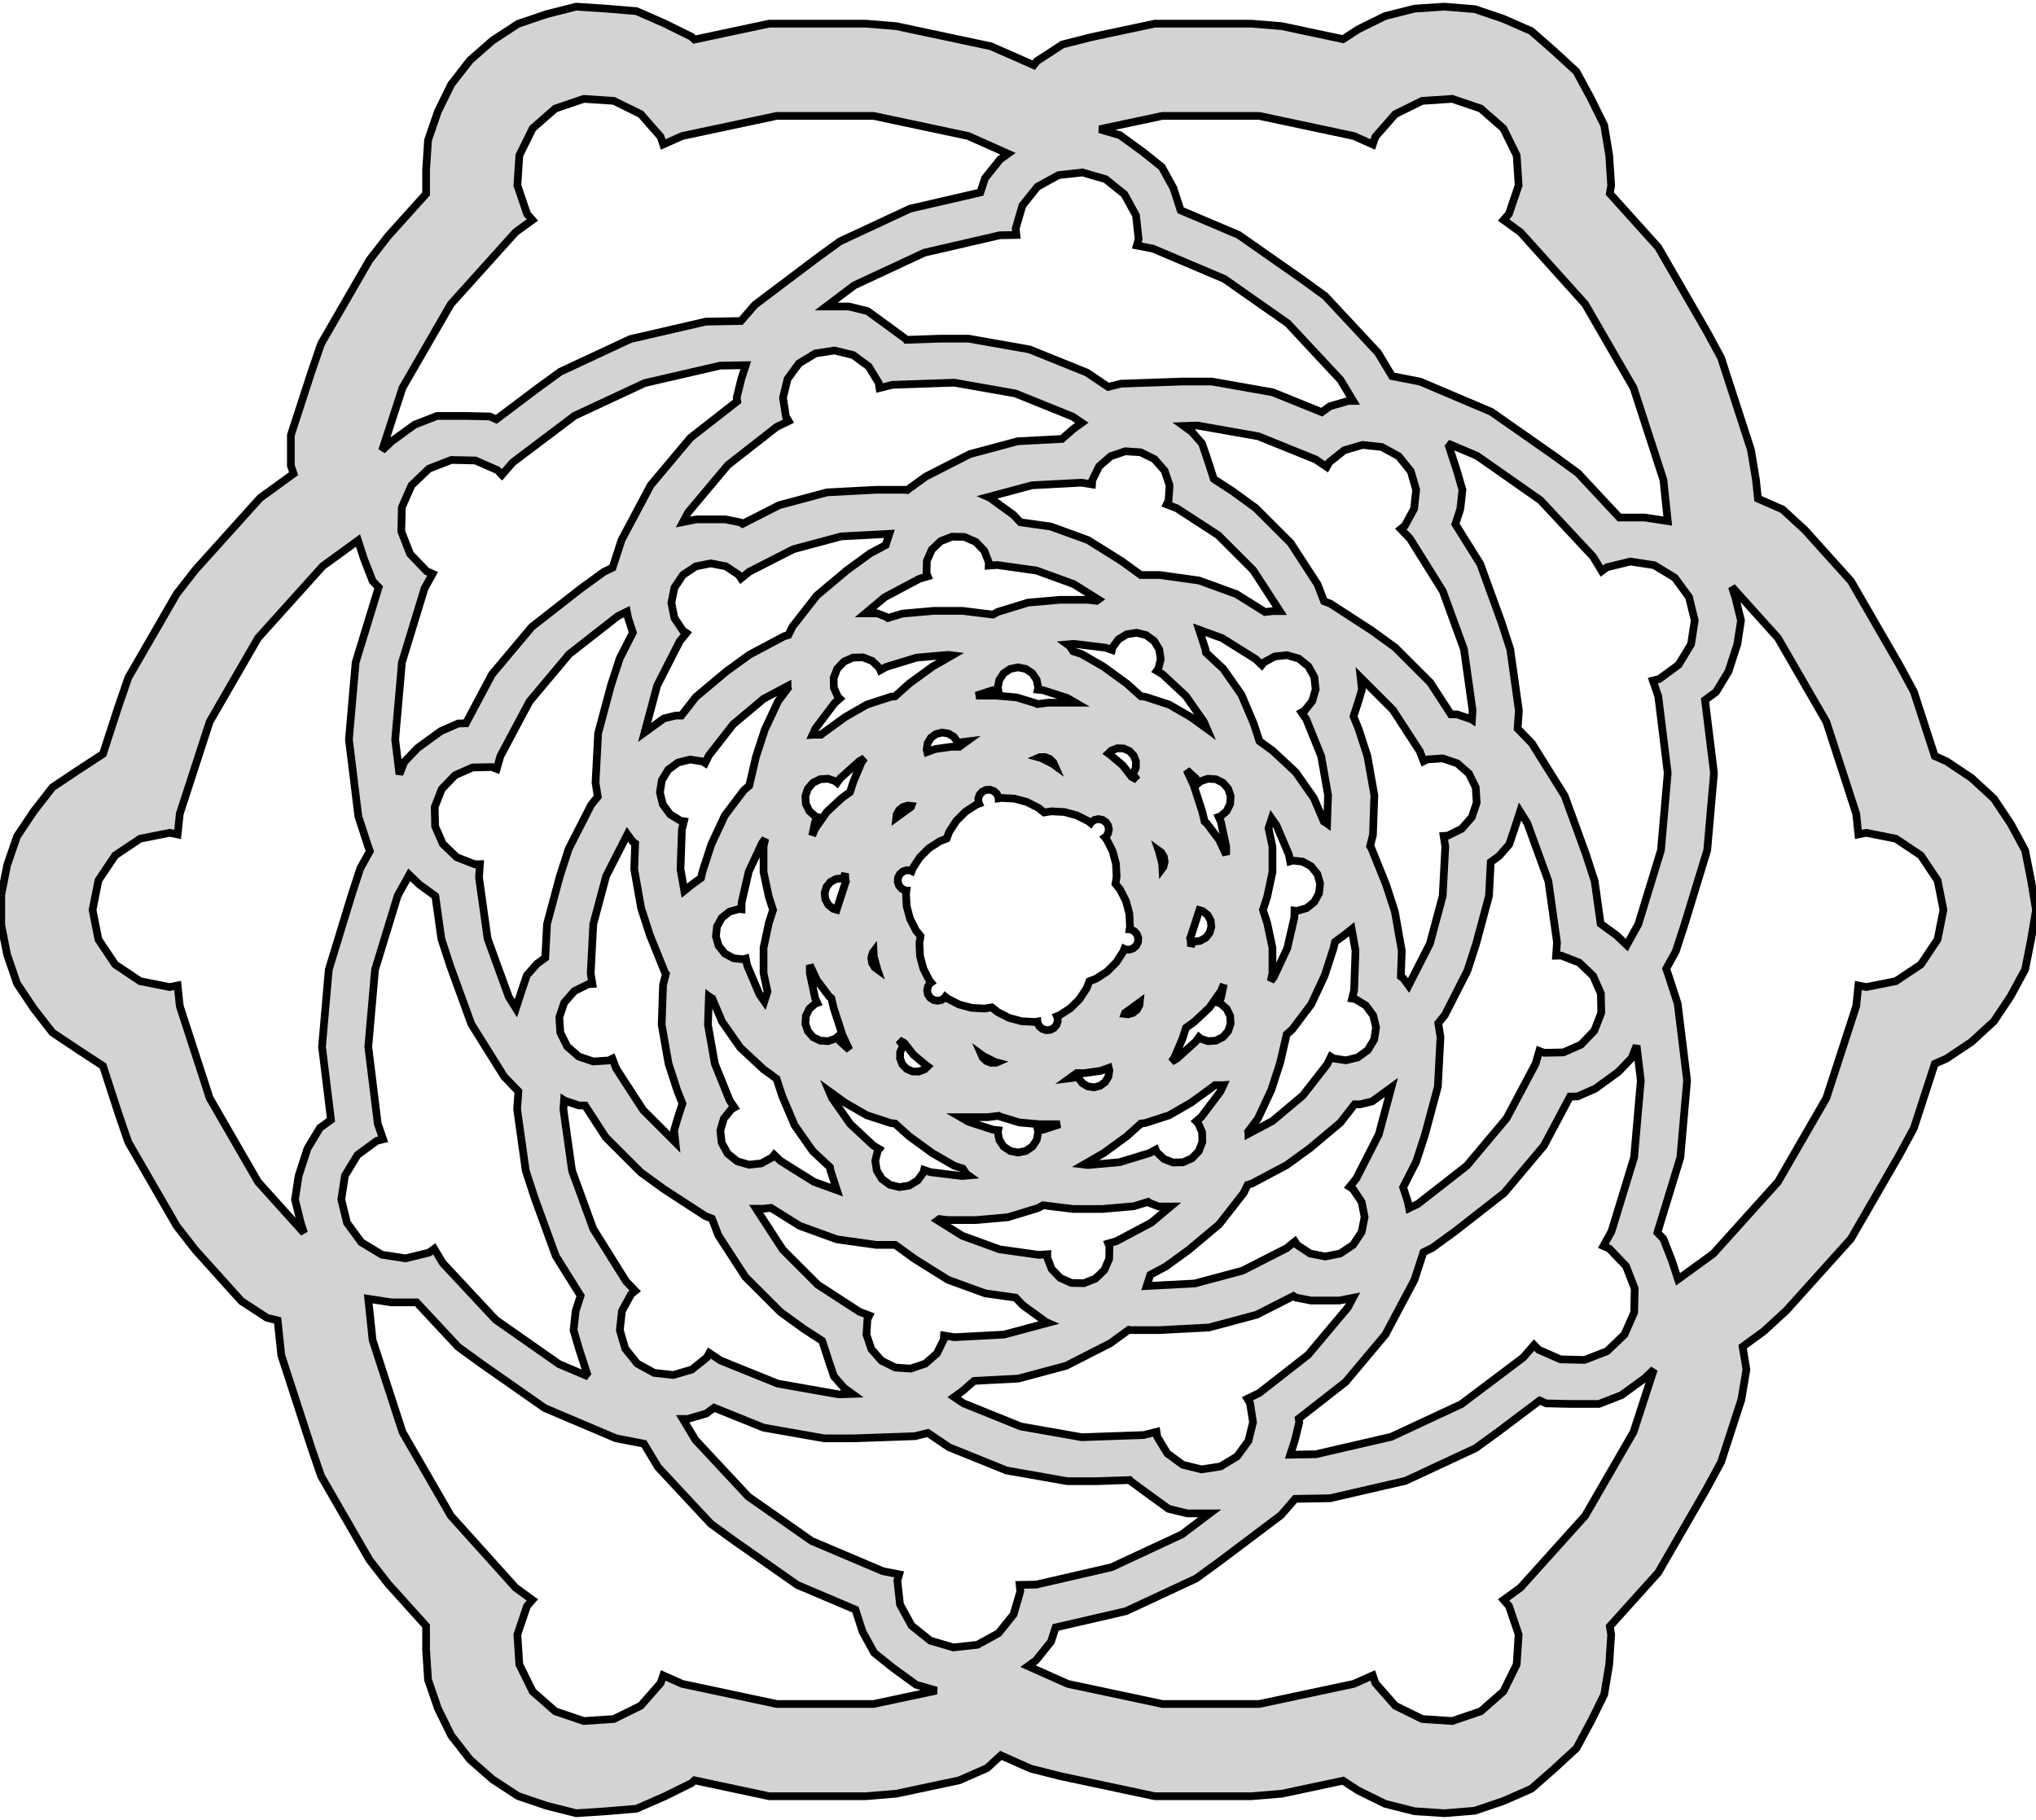<?xml version="1.0" standalone="no"?>
<!DOCTYPE svg PUBLIC "-//W3C//DTD SVG 1.1//EN" "http://www.w3.org/Graphics/SVG/1.1/DTD/svg11.dtd">
<svg width="132mm" height="118mm" viewBox="-66 -59 132 118" xmlns="http://www.w3.org/2000/svg" version="1.1">
<title>OpenSCAD Model</title>
<path d="
M 29.625,58.405 L 31.473,57.778 L 33.282,56.984 L 34.748,55.698 L 36.202,54.361 L 37.142,52.623
 L 38.005,50.874 L 38.33,48.925 L 38.457,46.979 L 38.369,46.452 L 41.505,42.969 L 44.641,37.538
 L 45.581,35.801 L 46.9,31.742 L 47.225,29.794 L 46.979,28.318 L 48.356,27.317 L 49.809,25.98
 L 54.005,21.319 L 57.141,15.887 L 58.081,14.15 L 59.438,9.974 L 60.195,9.642 L 61.817,8.559
 L 63.27,7.221 L 64.354,5.599 L 65.294,3.862 L 65.675,1.948 L 66,-0 L 65.675,-1.948
 L 65.294,-3.862 L 64.354,-5.599 L 63.27,-7.221 L 61.817,-8.559 L 60.195,-9.642 L 59.438,-9.974
 L 58.081,-14.15 L 57.141,-15.887 L 54.005,-21.319 L 51.023,-24.631 L 49.57,-25.969 L 47.972,-26.669
 L 47.844,-27.888 L 47.519,-29.836 L 45.581,-35.801 L 44.641,-37.538 L 41.505,-42.969 L 38.369,-46.452
 L 38.457,-46.979 L 38.33,-48.925 L 38.005,-50.874 L 37.142,-52.623 L 36.202,-54.361 L 34.748,-55.698
 L 33.282,-56.984 L 31.473,-57.778 L 29.625,-58.405 L 27.657,-58.568 L 25.71,-58.441 L 23.796,-57.956
 L 22.046,-57.093 L 21.076,-56.459 L 17.109,-57.303 L 15.14,-57.466 L 8.869,-57.466 L 4.79,-56.599
 L 2.876,-56.114 L 1.222,-55.034 L 1.02,-54.774 L 0.052,-55.205 L -1.757,-55.999 L -7.891,-57.303
 L -9.86,-57.466 L -16.131,-57.466 L -20.974,-56.436 L -21.174,-56.621 L -22.924,-57.484 L -24.733,-58.277
 L -26.701,-58.441 L -28.648,-58.568 L -30.563,-58.083 L -32.41,-57.456 L -34.064,-56.376 L -35.53,-55.09
 L -36.744,-53.531 L -37.606,-51.781 L -38.248,-49.913 L -38.375,-47.966 L -38.375,-46.429 L -40.834,-43.699
 L -42.047,-42.14 L -45.183,-36.708 L -45.825,-34.84 L -47.143,-30.782 L -47.143,-28.806 L -46.965,-28.287
 L -49.138,-26.709 L -53.334,-22.048 L -54.547,-20.489 L -57.683,-15.058 L -58.325,-13.19 L -59.324,-10.114
 L -60.977,-9.034 L -62.599,-7.95 L -63.812,-6.391 L -64.896,-4.769 L -65.538,-2.901 L -65.918,-0.988
 L -65.918,0.988 L -65.538,2.901 L -64.896,4.769 L -63.812,6.391 L -62.599,7.95 L -60.977,9.034
 L -59.324,10.114 L -58.325,13.19 L -57.683,15.058 L -54.547,20.489 L -53.334,22.048 L -50.352,25.36
 L -48.699,26.44 L -48,26.617 L -47.763,28.875 L -45.825,34.84 L -45.183,36.708 L -42.047,42.14
 L -40.834,43.699 L -38.375,46.429 L -38.375,47.966 L -38.248,49.913 L -37.606,51.781 L -36.744,53.531
 L -35.53,55.09 L -34.064,56.376 L -32.41,57.456 L -30.563,58.083 L -28.648,58.568 L -26.701,58.441
 L -24.733,58.277 L -22.924,57.484 L -21.174,56.621 L -20.974,56.436 L -16.131,57.466 L -9.86,57.466
 L -7.891,57.303 L -3.813,56.436 L -2.004,55.642 L -1.109,54.818 L 0.819,55.677 L 2.734,56.162
 L 8.869,57.466 L 15.14,57.466 L 17.109,57.303 L 21.076,56.459 L 22.046,57.093 L 23.796,57.956
 L 25.71,58.441 L 27.657,58.568 z
M -39.906,-33.853 L -36.77,-39.284 L -32.574,-43.945 L -31.484,-44.737 L -31.83,-45.131 L -32.457,-46.979
 L -32.33,-48.925 L -31.467,-50.675 L -30,-51.962 L -28.153,-52.589 L -26.206,-52.461 L -24.456,-51.598
 L -23.17,-50.131 L -23.001,-49.634 L -21.77,-50.182 L -15.636,-51.486 L -9.364,-51.486 L -3.229,-50.182
 L -0.649,-49.033 L -1.163,-48.66 L -2.14,-47.443 L -2.44,-46.522 L -6.998,-45.469 L -11.545,-43.349
 L -13.045,-42.259 L -17.052,-39.24 L -17.968,-38.185 L -20.235,-38.146 L -25.124,-37.017 L -29.671,-34.897
 L -31.171,-33.807 L -33.824,-31.808 L -34.25,-31.996 L -35.81,-32.03 L -37.664,-32.03 L -39.119,-31.464
 L -40.619,-30.374 L -41.225,-29.794 z
M 40.63,-25.445 L 38.988,-25.445 L 36.299,-28.329 L 34.799,-29.419 L 30.689,-32.296 L 26.07,-34.257
 L 24.251,-34.611 L 23.337,-36.131 L 19.916,-39.8 L 18.416,-40.89 L 14.306,-43.768 L 10.543,-45.365
 L 10.077,-46.799 L 9.326,-48.167 L 8.109,-49.144 L 6.609,-50.234 L 5.286,-50.619 L 9.364,-51.486
 L 15.636,-51.486 L 21.77,-50.182 L 23.001,-49.634 L 23.17,-50.131 L 24.456,-51.598 L 26.206,-52.461
 L 28.153,-52.589 L 30,-51.962 L 31.467,-50.675 L 32.33,-48.925 L 32.457,-46.979 L 31.83,-45.131
 L 31.484,-44.737 L 32.574,-43.945 L 36.77,-39.284 L 39.906,-33.853 L 41.844,-27.888 L 42.125,-25.214
 z
M 16.504,-33.566 L 12.551,-34.263 L 10.697,-34.263 L 6.685,-34.123 L 5.844,-33.913 L 4.469,-34.841
 L 0.747,-36.344 L -3.206,-37.041 L -5.06,-37.041 L -7.23,-36.966 L -7.253,-37.002 L -8.26,-37.741
 L -9.76,-38.831 L -10.973,-39.127 L -12.434,-39.127 L -10.618,-40.496 L -6.071,-42.616 L -1.182,-43.745
 L -0.104,-43.764 L -0.15,-44.181 L 0.287,-45.679 L 1.264,-46.897 L 2.632,-47.647 L 4.183,-47.817
 L 5.682,-47.381 L 6.899,-46.404 L 7.65,-45.035 L 7.82,-43.484 L 7.702,-43.081 L 8.76,-42.875
 L 13.379,-40.915 L 17.488,-38.037 L 20.91,-34.367 L 21.729,-33.006 L 21.42,-33.006 L 20.221,-32.656
 L 19.698,-32.276 z
M -18.005,-25.13 L -18.985,-25.325 L -20.839,-25.325 L -21.72,-25.15 L -21.39,-25.772 L -18.81,-28.846
 L -15.647,-31.318 L -14.872,-31.695 L -15.046,-31.983 L -15.236,-33.217 L -14.939,-34.429 L -14.201,-35.436
 L -13.134,-36.084 L -11.899,-36.274 L -10.687,-35.977 L -9.68,-35.239 L -9.032,-34.172 L -8.981,-33.84
 L -8.144,-34.048 L -4.133,-34.188 L -0.18,-33.491 L 3.542,-31.988 L 4.138,-31.585 L 3.581,-31.181
 L 2.848,-30.538 L -0.017,-30.388 L -3.119,-29.557 L -5.98,-28.099 L -7.187,-27.222 L -7.32,-27.243
 L -9.174,-27.243 L -12.381,-27.075 L -15.482,-26.244 L -17.859,-25.033 z
M -40.379,-11.053 L -39.942,-16.051 L -38.475,-20.849 L -37.953,-21.792 L -38.337,-21.961 L -39.416,-23.088
 L -39.982,-24.543 L -39.948,-26.103 L -39.319,-27.532 L -38.192,-28.611 L -36.737,-29.177 L -35.177,-29.142
 L -33.748,-28.514 L -33.458,-28.211 L -32.751,-29.024 L -28.744,-32.044 L -24.197,-34.164 L -19.308,-35.293
 L -17.649,-35.322 L -17.939,-34.429 L -18.236,-33.217 L -18.2,-32.982 L -21.237,-30.61 L -23.817,-27.535
 L -25.701,-23.991 L -26.274,-22.227 L -26.284,-22.194 L -26.858,-21.914 L -28.358,-20.824 L -31.521,-18.353
 L -34.102,-15.278 L -35.791,-12.101 L -36.285,-12.09 L -37.428,-11.587 L -38.928,-10.497 L -39.791,-9.595
 L -40.102,-8.795 z
M 29.407,-12.358 L 28.462,-12.68 L 28.068,-12.68 L 26.728,-14.743 L 24.457,-17.013 L 22.957,-18.103
 L 20.264,-19.852 L 19.843,-20.014 L 19.426,-21.101 L 17.677,-23.794 L 15.406,-26.064 L 13.906,-27.154
 L 12.694,-27.941 L 12.254,-29.298 L 11.932,-30.244 L 11.274,-30.995 L 10.745,-31.379 L 11.624,-31.41
 L 15.577,-30.713 L 19.298,-29.209 L 20.013,-28.727 L 20.175,-29.022 L 21.148,-29.803 L 22.347,-30.153
 L 23.588,-30.017 L 24.683,-29.416 L 25.465,-28.442 L 25.814,-27.244 L 25.678,-26.003 L 25.078,-24.908
 L 24.816,-24.698 L 25.414,-24.077 L 27.541,-20.673 L 28.914,-16.902 L 29.473,-12.927 L 29.432,-12.341
 z
M 38.812,1.65 L 37.775,0.897 L 37.387,-1.867 L 36.814,-3.63 L 35.441,-7.402 L 33.314,-10.806
 L 32.391,-11.761 L 32.473,-12.927 L 31.914,-16.902 L 31.341,-18.665 L 29.968,-22.437 L 28.357,-25.015
 L 28.678,-26.003 L 28.814,-27.244 L 28.465,-28.442 L 27.892,-30.206 L 27.854,-30.253 L 29.762,-29.443
 L 33.872,-26.565 L 37.293,-22.896 L 37.848,-21.972 L 38.187,-22.22 L 39.703,-22.591 L 41.246,-22.354
 L 42.58,-21.544 L 43.503,-20.286 L 43.874,-18.77 L 43.636,-17.227 L 42.827,-15.893 L 41.568,-14.97
 L 41.16,-14.87 L 41.511,-13.851 L 42.123,-8.871 L 41.685,-3.873 L 40.218,0.925 L 39.468,2.279
 z
M 14.158,-20.48 L 11.744,-21.358 L 9.2,-21.716 L 7.96,-21.716 L 6.714,-22.621 L 4.536,-23.982
 L 2.122,-24.861 L 0.159,-25.136 L -0.31,-25.627 L -1.81,-26.716 L -1.936,-26.772 L 0.91,-27.535
 L 4.117,-27.703 L 4.798,-27.595 L 4.816,-27.863 L 5.257,-28.759 L 6.008,-29.418 L 6.954,-29.739
 L 7.951,-29.673 L 8.847,-29.231 L 9.505,-28.48 L 9.826,-27.535 L 9.761,-26.538 L 9.642,-26.297
 L 10.286,-26.05 L 12.979,-24.301 L 15.25,-22.03 L 16.975,-19.374 L 16.509,-19.374 L 16.014,-19.32
 z
M -23.391,-14.556 L -21.933,-17.417 L -21.499,-17.953 L -21.722,-18.102 L -22.277,-18.932 L -22.472,-19.912
 L -22.277,-20.892 L -21.722,-21.722 L -20.892,-22.277 L -19.912,-22.472 L -18.932,-22.277 L -18.102,-21.722
 L -17.953,-21.499 L -17.417,-21.933 L -14.556,-23.391 L -11.454,-24.222 L -8.341,-24.385 L -8.578,-23.656
 L -9.577,-23.125 L -11.077,-22.035 L -13.044,-20.384 L -14.626,-18.359 L -14.887,-17.825 L -15.153,-17.749
 L -17.421,-16.543 L -18.921,-15.453 L -20.889,-13.802 L -21.824,-12.604 L -22.186,-12.604 L -22.962,-12.414
 L -24.207,-11.51 z
M -8.53,-18.998 L -9.126,-19.23 L -9.891,-19.23 L -8.65,-20.272 L -6.381,-21.478 L -5.851,-21.63
 L -5.929,-21.83 L -5.911,-22.629 L -5.59,-23.36 L -5.012,-23.913 L -4.268,-24.203 L -3.469,-24.185
 L -2.737,-23.863 L -2.185,-23.286 L -1.895,-22.541 L -1.9,-22.326 L -1.349,-22.365 L 1.195,-22.007
 L 3.609,-21.129 L 5.213,-20.126 L 5.095,-20.041 L 4.561,-20.107 L 2.707,-20.107 L 0.659,-19.927
 L -1.306,-19.327 L -1.625,-19.15 L -3.6,-19.392 L -5.454,-19.392 L -7.502,-19.213 L -8.434,-18.928
 z
M -49.27,17.634 L -52.406,12.202 L -54.344,6.237 L -54.485,4.898 L -55,5 L -56.913,4.619
 L -58.535,3.536 L -59.619,1.913 L -60,-0 L -59.619,-1.913 L -58.535,-3.536 L -56.913,-4.619
 L -55,-5 L -54.485,-4.898 L -54.344,-6.237 L -52.406,-12.202 L -49.27,-17.634 L -45.074,-22.294
 L -42.79,-23.953 L -42.409,-22.779 L -41.843,-21.325 L -41.453,-20.917 L -41.475,-20.849 L -42.942,-16.051
 L -43.379,-11.053 L -42.768,-6.073 L -42.195,-4.309 L -42.023,-3.811 L -42.645,-2.689 L -43.218,-0.925
 L -44.685,3.873 L -45.123,8.871 L -44.541,13.607 L -45.254,14.13 L -46.063,15.464 L -46.636,17.227
 L -46.874,18.77 L -46.503,20.286 L -46.288,20.946 z
M 42.409,22.779 L 41.843,21.325 L 41.453,20.917 L 41.475,20.849 L 42.942,16.051 L 43.379,11.053
 L 42.768,6.073 L 42.195,4.309 L 42.023,3.811 L 42.645,2.689 L 43.218,0.925 L 44.685,-3.873
 L 45.123,-8.871 L 44.541,-13.607 L 45.254,-14.13 L 46.063,-15.464 L 46.636,-17.227 L 46.874,-18.77
 L 46.503,-20.286 L 46.288,-20.946 L 49.27,-17.634 L 52.406,-12.202 L 54.344,-6.237 L 54.485,-4.898
 L 55,-5 L 56.913,-4.619 L 58.535,-3.536 L 59.619,-1.913 L 60,-0 L 59.619,1.913
 L 58.535,3.536 L 56.913,4.619 L 55,5 L 54.485,4.898 L 54.344,6.237 L 52.406,12.202
 L 49.27,17.634 L 45.074,22.294 L 42.79,23.953 z
M -33.014,5.638 L -34.387,1.867 L -34.945,-2.108 L -34.885,-2.968 L -35.221,-2.961 L -36.385,-3.414
 L -37.286,-4.277 L -37.789,-5.42 L -37.817,-6.668 L -37.364,-7.832 L -36.501,-8.734 L -35.358,-9.237
 L -34.109,-9.264 L -33.797,-9.142 L -33.559,-9.971 L -31.674,-13.515 L -29.094,-16.59 L -25.931,-19.061
 L -25.358,-19.34 L -25.277,-18.932 L -24.969,-17.984 L -25.818,-16.319 L -26.391,-14.556 L -27.222,-11.454
 L -27.39,-8.247 L -27.247,-7.342 L -27.673,-6.816 L -29.131,-3.955 L -29.704,-2.192 L -30.535,0.91
 L -30.65,3.104 L -31.186,3.494 L -31.845,4.245 L -32.166,5.191 L -32.551,6.378 z
M 19.934,-5.679 L 19.824,-5.739 L 19.186,-7.243 L 18.007,-8.927 L 16.504,-10.328 L 15.652,-10.947
 L 15.29,-12.062 L 14.487,-13.954 L 13.308,-15.637 L 12.189,-16.681 L 12.156,-16.894 L 11.742,-18.168
 L 13.231,-17.627 L 15.409,-16.265 L 15.806,-15.882 L 15.941,-16.05 L 16.642,-16.434 L 17.436,-16.521
 L 18.203,-16.297 L 18.826,-15.797 L 19.211,-15.097 L 19.298,-14.302 L 19.074,-13.535 L 18.574,-12.912
 L 18.385,-12.808 L 18.694,-12.351 L 19.656,-9.969 L 20.102,-7.439 L 20.038,-5.603 z
M 11.225,-12.492 L 9.801,-13.314 L 8.238,-13.822 L 7.97,-13.851 L 7.05,-14.679 L 5.55,-15.769
 L 4.126,-16.591 L 3.581,-16.768 L 3.354,-17.108 L 3.205,-17.216 L 3.634,-17.253 L 5.673,-17.003
 L 6.091,-16.859 L 6.132,-17.026 L 6.51,-17.542 L 7.056,-17.873 L 7.688,-17.971 L 8.309,-17.819
 L 8.825,-17.441 L 9.156,-16.894 L 9.253,-16.262 L 9.101,-15.641 L 9,-15.503 L 9.378,-15.275
 L 10.881,-13.874 L 12.06,-12.19 L 12.247,-11.75 z
M -13.125,-11.774 L -11.888,-13.415 L -11.555,-13.704 L -11.679,-13.823 L -11.937,-14.409 L -11.951,-15.048
 L -11.719,-15.643 L -11.277,-16.105 L -10.692,-16.363 L -10.053,-16.377 L -9.457,-16.145 L -8.995,-15.703
 L -8.926,-15.545 L -8.54,-15.759 L -6.574,-16.36 L -4.527,-16.539 L -4.27,-16.508 L -5.55,-15.769
 L -7.05,-14.679 L -7.97,-13.851 L -8.238,-13.822 L -9.801,-13.314 L -11.225,-12.492 L -12.725,-11.402
 L -12.771,-11.362 L -13.242,-11.362 L -13.319,-11.357 z
M 1.17,-13.396 L -0.088,-13.781 L -1.398,-13.895 L -2.715,-13.895 L -1.635,-14.246 L -1.284,-14.283
 L -1.311,-14.418 L -1.211,-14.919 L -0.927,-15.345 L -0.502,-15.629 L 0,-15.729 L 0.502,-15.629
 L 0.927,-15.345 L 1.211,-14.919 L 1.311,-14.418 L 1.284,-14.283 L 1.635,-14.246 L 3.199,-13.738
 L 3.718,-13.438 L 1.97,-13.438 L 1.252,-13.35 z
M 24.98,4.432 L 24.822,4.317 L 24.881,2.645 L 24.434,0.115 L 23.861,-1.648 L 22.899,-4.03
 L 22.829,-4.134 L 23.013,-4.872 L 23.102,-7.439 L 22.656,-9.969 L 22.083,-11.732 L 21.754,-12.549
 L 22.074,-13.535 L 22.298,-14.302 L 22.214,-15.066 L 24.301,-12.979 L 26.05,-10.286 L 26.297,-9.642
 L 26.538,-9.761 L 27.535,-9.826 L 28.48,-9.505 L 29.231,-8.847 L 29.673,-7.951 L 29.739,-6.954
 L 29.418,-6.008 L 28.759,-5.257 L 27.863,-4.816 L 27.595,-4.798 L 27.703,-4.117 L 27.535,-0.91
 L 26.704,2.192 L 25.323,4.9 z
M -21.881,-2.645 L -21.791,-5.212 L -21.657,-5.748 L -21.87,-5.781 L -22.553,-6.195 L -23.026,-6.84
 L -23.215,-7.616 L -23.094,-8.405 L -22.679,-9.089 L -22.035,-9.561 L -21.259,-9.751 L -20.469,-9.63
 L -20.285,-9.518 L -20.043,-10.014 L -18.462,-12.038 L -16.494,-13.69 L -14.939,-14.516 L -14.937,-14.409
 L -14.924,-14.37 L -15.552,-13.537 L -16.421,-11.674 L -16.994,-9.911 L -17.42,-8.064 L -17.777,-7.754
 L -19.014,-6.112 L -19.883,-4.25 L -20.456,-2.486 L -20.551,-2.072 L -21.137,-1.646 L -21.634,-1.247
 z
M -5.922,-10.408 L -5.86,-10.812 L -5.648,-11.162 L -5.318,-11.404 L -4.92,-11.501 L -4.516,-11.439
 L -4.166,-11.227 L -3.924,-10.897 L -3.898,-10.79 L -3.631,-10.882 L -3.342,-10.917 L -3.808,-10.579
 L -4.316,-10.579 L -5.358,-10.433 L -5.882,-10.242 z
M 7.683,-8.46 L 7.374,-8.625 L 6.776,-9.39 L 5.97,-10.067 L 5.859,-10.147 L 6.052,-10.333
 L 6.434,-10.481 L 6.843,-10.472 L 7.217,-10.307 L 7.5,-10.012 L 7.648,-9.63 L 7.64,-9.221
 L 7.475,-8.847 L 7.395,-8.771 L 7.608,-8.585 L 7.727,-8.429 z
M 2.252,-9.471 L 1.502,-9.853 L 1.377,-9.887 L 1.421,-9.906 L 1.748,-9.913 L 2.053,-9.795
 L 2.289,-9.568 L 2.37,-9.385 z
M -13.155,-5.707 L -13.011,-6.03 L -13.142,-6.074 L -13.526,-6.411 L -13.752,-6.87 L -13.786,-7.38
 L -13.621,-7.864 L -13.284,-8.249 L -12.825,-8.475 L -12.315,-8.508 L -11.831,-8.344 L -11.727,-8.253
 L -11.52,-8.539 L -10.298,-9.639 L -9.955,-9.837 L -10.145,-9.565 L -10.659,-8.354 L -10.891,-7.641
 L -11.436,-7.245 L -12.398,-6.348 L -13.153,-5.27 L -13.343,-4.821 z
M 13.043,-4.547 L 12.251,-5.597 L 12.097,-5.731 L 11.956,-6.343 L 11.383,-8.106 L 10.936,-9.065
 L 11.52,-8.539 L 11.727,-8.253 L 11.831,-8.344 L 12.315,-8.508 L 12.825,-8.475 L 13.284,-8.249
 L 13.621,-7.864 L 13.786,-7.38 L 13.752,-6.87 L 13.526,-6.411 L 13.142,-6.074 L 13.011,-6.03
 L 13.155,-5.707 L 13.497,-4.099 L 13.497,-3.573 z
M 1.575,7.712 L 1.378,7.539 L 1.262,7.304 L 1.258,7.234 L 1.079,7.262 L 0.239,7.218
 L -0.575,7 L -1.325,6.618 L -1.693,6.319 L -2.162,6.394 L -3.003,6.35 L -3.816,6.132
 L -4.566,5.75 L -4.706,5.636 L -4.745,5.694 L -4.963,5.84 L -5.22,5.891 L -5.477,5.84
 L -5.694,5.694 L -5.84,5.477 L -5.891,5.22 L -5.84,4.963 L -5.694,4.745 L -5.636,4.706
 L -5.75,4.566 L -6.132,3.816 L -6.35,3.003 L -6.394,2.162 L -6.319,1.693 L -6.618,1.325
 L -7,0.575 L -7.218,-0.239 L -7.262,-1.079 L -7.234,-1.258 L -7.304,-1.262 L -7.539,-1.378
 L -7.712,-1.575 L -7.796,-1.823 L -7.779,-2.084 L -7.663,-2.319 L -7.466,-2.492 L -7.218,-2.576
 L -6.957,-2.559 L -6.894,-2.528 L -6.829,-2.696 L -6.37,-3.402 L -5.775,-3.998 L -5.069,-4.456
 L -4.626,-4.626 L -4.456,-5.069 L -3.998,-5.775 L -3.402,-6.37 L -2.696,-6.829 L -2.528,-6.894
 L -2.559,-6.957 L -2.576,-7.218 L -2.492,-7.466 L -2.319,-7.663 L -2.084,-7.779 L -1.823,-7.796
 L -1.575,-7.712 L -1.378,-7.539 L -1.262,-7.304 L -1.258,-7.234 L -1.079,-7.262 L -0.239,-7.218
 L 0.575,-7 L 1.325,-6.618 L 1.693,-6.319 L 2.162,-6.394 L 3.003,-6.35 L 3.816,-6.132
 L 4.566,-5.75 L 4.706,-5.636 L 4.745,-5.694 L 4.963,-5.84 L 5.22,-5.891 L 5.477,-5.84
 L 5.694,-5.694 L 5.84,-5.477 L 5.891,-5.22 L 5.84,-4.963 L 5.694,-4.745 L 5.636,-4.706
 L 5.75,-4.566 L 6.132,-3.816 L 6.35,-3.003 L 6.394,-2.162 L 6.319,-1.693 L 6.618,-1.325
 L 7,-0.575 L 7.218,0.239 L 7.262,1.079 L 7.234,1.258 L 7.304,1.262 L 7.539,1.378
 L 7.712,1.575 L 7.796,1.823 L 7.779,2.084 L 7.663,2.319 L 7.466,2.492 L 7.218,2.576
 L 6.957,2.559 L 6.894,2.528 L 6.829,2.696 L 6.37,3.402 L 5.775,3.998 L 5.069,4.456
 L 4.626,4.626 L 4.456,5.069 L 3.998,5.775 L 3.402,6.37 L 2.696,6.829 L 2.528,6.894
 L 2.559,6.957 L 2.576,7.218 L 2.492,7.466 L 2.319,7.663 L 2.084,7.779 L 1.823,7.796
 z
M -7.869,-6.184 L -7.711,-6.471 L -7.456,-6.675 L -7.142,-6.767 L -6.918,-6.742 L -6.943,-6.676
 L -7.89,-5.988 z
M 25.277,18.932 L 24.969,17.984 L 25.818,16.319 L 26.391,14.556 L 27.222,11.454 L 27.39,8.247
 L 27.247,7.342 L 27.673,6.816 L 29.131,3.955 L 29.704,2.192 L 30.535,-0.91 L 30.65,-3.104
 L 31.186,-3.494 L 31.845,-4.245 L 32.166,-5.191 L 32.551,-6.378 L 33.014,-5.638 L 34.387,-1.867
 L 34.945,2.108 L 34.885,2.968 L 35.221,2.961 L 36.385,3.414 L 37.286,4.277 L 37.789,5.42
 L 37.817,6.668 L 37.364,7.832 L 36.501,8.734 L 35.358,9.237 L 34.109,9.264 L 33.797,9.142
 L 33.559,9.971 L 31.674,13.515 L 29.094,16.59 L 25.931,19.061 L 25.358,19.34 z
M 16.497,4.099 L 16.497,2.455 L 16.155,0.847 L 15.88,-0 L 16.155,-0.847 L 16.497,-2.455
 L 16.497,-4.099 L 16.242,-5.298 L 16.446,-5.927 L 16.759,-5.48 L 17.562,-3.588 L 17.646,-3.155
 L 17.811,-3.203 L 18.447,-3.133 L 19.007,-2.826 L 19.407,-2.327 L 19.586,-1.714 L 19.516,-1.078
 L 19.209,-0.518 L 18.71,-0.117 L 18.097,0.061 L 17.926,0.043 L 17.918,0.484 L 17.456,2.486
 L 16.587,4.349 L 16.387,4.614 z
M -24.301,12.979 L -26.05,10.286 L -26.297,9.642 L -26.538,9.761 L -27.535,9.826 L -28.48,9.505
 L -29.231,8.847 L -29.673,7.951 L -29.739,6.954 L -29.418,6.008 L -28.759,5.257 L -27.863,4.816
 L -27.595,4.798 L -27.703,4.117 L -27.535,0.91 L -26.704,-2.192 L -25.323,-4.9 L -24.98,-4.432
 L -24.822,-4.317 L -24.881,-2.645 L -24.434,-0.115 L -23.861,1.648 L -22.899,4.03 L -22.829,4.134
 L -23.013,4.872 L -23.102,7.439 L -22.656,9.969 L -22.083,11.732 L -21.754,12.549 L -22.074,13.535
 L -22.298,14.302 L -22.214,15.066 z
M -16.759,5.48 L -17.562,3.588 L -17.646,3.155 L -17.811,3.203 L -18.447,3.133 L -19.007,2.826
 L -19.407,2.327 L -19.586,1.714 L -19.516,1.078 L -19.209,0.518 L -18.71,0.117 L -18.097,-0.061
 L -17.926,-0.043 L -17.918,-0.484 L -17.456,-2.486 L -16.587,-4.349 L -16.387,-4.614 L -16.497,-4.099
 L -16.497,-2.455 L -16.155,-0.847 L -15.88,-0 L -16.155,0.847 L -16.497,2.455 L -16.497,4.099
 L -16.242,5.298 L -16.446,5.927 z
M 9.35,-3.003 L 9.132,-3.816 L 9.122,-3.845 L 9.289,-3.723 L 9.459,-3.443 L 9.509,-3.119
 L 9.431,-2.801 L 9.365,-2.711 z
M -11.975,-0.075 L -12.294,-0.331 L -12.491,-0.69 L -12.535,-1.097 L -12.421,-1.489 L -12.164,-1.809
 L -11.806,-2.005 L -11.399,-2.05 L -11.293,-2.019 L -11.239,-2.296 L -11.21,-2.366 L -11.197,-1.996
 L -11.158,-1.837 L -11.207,-1.716 L -11.76,-0.013 z
M -29.762,29.443 L -33.872,26.565 L -37.293,22.896 L -37.848,21.972 L -38.187,22.22 L -39.703,22.591
 L -41.246,22.354 L -42.58,21.544 L -43.503,20.286 L -43.874,18.77 L -43.636,17.227 L -42.827,15.893
 L -41.568,14.97 L -41.16,14.87 L -41.511,13.851 L -42.123,8.871 L -41.685,3.873 L -40.218,-0.925
 L -39.468,-2.279 L -38.812,-1.65 L -37.775,-0.897 L -37.387,1.867 L -36.814,3.63 L -35.441,7.402
 L -33.314,10.806 L -32.391,11.761 L -32.473,12.927 L -31.914,16.902 L -31.341,18.665 L -29.968,22.437
 L -28.357,25.015 L -28.678,26.003 L -28.814,27.244 L -28.465,28.442 L -27.892,30.206 L -27.854,30.253
 z
M 11.197,1.996 L 11.158,1.837 L 11.207,1.716 L 11.76,0.013 L 11.975,0.075 L 12.294,0.331
 L 12.491,0.69 L 12.535,1.097 L 12.421,1.489 L 12.164,1.809 L 11.806,2.005 L 11.399,2.05
 L 11.293,2.019 L 11.239,2.296 L 11.21,2.366 z
M 14.937,14.409 L 14.924,14.37 L 15.552,13.537 L 16.421,11.674 L 16.994,9.911 L 17.42,8.064
 L 17.777,7.754 L 19.014,6.112 L 19.883,4.25 L 20.456,2.486 L 20.551,2.072 L 21.137,1.646
 L 21.634,1.247 L 21.881,2.645 L 21.791,5.212 L 21.657,5.748 L 21.87,5.781 L 22.553,6.195
 L 23.026,6.84 L 23.215,7.616 L 23.094,8.405 L 22.679,9.089 L 22.035,9.561 L 21.259,9.751
 L 20.469,9.63 L 20.285,9.518 L 20.043,10.014 L 18.462,12.038 L 16.494,13.69 L 14.939,14.516
 z
M -9.289,3.723 L -9.459,3.443 L -9.509,3.119 L -9.431,2.801 L -9.365,2.711 L -9.35,3.003
 L -9.132,3.816 L -9.122,3.845 z
M -11.52,8.539 L -11.727,8.253 L -11.831,8.344 L -12.315,8.508 L -12.825,8.475 L -13.284,8.249
 L -13.621,7.864 L -13.786,7.38 L -13.752,6.87 L -13.526,6.411 L -13.142,6.074 L -13.011,6.03
 L -13.155,5.707 L -13.497,4.099 L -13.497,3.573 L -13.043,4.547 L -12.251,5.597 L -12.097,5.731
 L -11.956,6.343 L -11.383,8.106 L -10.936,9.065 z
M 10.145,9.565 L 10.659,8.354 L 10.891,7.641 L 11.436,7.245 L 12.398,6.348 L 13.153,5.27
 L 13.343,4.821 L 13.155,5.707 L 13.011,6.03 L 13.142,6.074 L 13.526,6.411 L 13.752,6.87
 L 13.786,7.38 L 13.621,7.864 L 13.284,8.249 L 12.825,8.475 L 12.315,8.508 L 11.831,8.344
 L 11.727,8.253 L 11.52,8.539 L 10.298,9.639 L 9.955,9.837 z
M -13.231,17.627 L -15.409,16.265 L -15.806,15.882 L -15.941,16.05 L -16.642,16.434 L -17.436,16.521
 L -18.203,16.297 L -18.826,15.797 L -19.211,15.097 L -19.298,14.302 L -19.074,13.535 L -18.574,12.912
 L -18.385,12.808 L -18.694,12.351 L -19.656,9.969 L -20.102,7.439 L -20.038,5.603 L -19.934,5.679
 L -19.824,5.739 L -19.186,7.243 L -18.007,8.927 L -16.504,10.328 L -15.652,10.947 L -15.29,12.062
 L -14.487,13.954 L -13.308,15.637 L -12.189,16.681 L -12.156,16.894 L -11.742,18.168 z
M 6.918,6.742 L 6.943,6.676 L 7.89,5.988 L 7.869,6.184 L 7.711,6.471 L 7.456,6.675
 L 7.142,6.767 z
M -6.843,10.472 L -7.217,10.307 L -7.5,10.012 L -7.648,9.63 L -7.64,9.221 L -7.475,8.847
 L -7.395,8.771 L -7.608,8.585 L -7.727,8.429 L -7.683,8.46 L -7.374,8.625 L -6.776,9.39
 L -5.97,10.067 L -5.859,10.147 L -6.052,10.333 L -6.434,10.481 z
M 17.939,34.429 L 18.236,33.217 L 18.2,32.982 L 21.237,30.61 L 23.817,27.535 L 25.701,23.991
 L 26.274,22.227 L 26.284,22.194 L 26.858,21.914 L 28.358,20.824 L 31.521,18.353 L 34.102,15.278
 L 35.791,12.101 L 36.285,12.09 L 37.428,11.587 L 38.928,10.497 L 39.791,9.595 L 40.102,8.795
 L 40.379,11.053 L 39.942,16.051 L 38.475,20.849 L 37.953,21.792 L 38.337,21.961 L 39.416,23.088
 L 39.982,24.543 L 39.948,26.103 L 39.319,27.532 L 38.192,28.611 L 36.737,29.177 L 35.177,29.142
 L 33.748,28.514 L 33.458,28.211 L 32.751,29.024 L 28.744,32.044 L 24.197,34.164 L 19.308,35.293
 L 17.649,35.322 z
M -2.053,9.795 L -2.289,9.568 L -2.37,9.385 L -2.252,9.471 L -1.502,9.853 L -1.377,9.887
 L -1.421,9.906 L -1.748,9.913 z
M 4.516,11.439 L 4.166,11.227 L 3.924,10.897 L 3.898,10.79 L 3.631,10.882 L 3.342,10.917
 L 3.808,10.579 L 4.316,10.579 L 5.358,10.433 L 5.882,10.242 L 5.922,10.408 L 5.86,10.812
 L 5.648,11.162 L 5.318,11.404 L 4.92,11.501 z
M 4.27,16.508 L 5.55,15.769 L 7.05,14.679 L 7.97,13.851 L 8.238,13.822 L 9.801,13.314
 L 11.225,12.492 L 12.725,11.402 L 12.771,11.362 L 13.242,11.362 L 13.319,11.357 L 13.125,11.774
 L 11.888,13.415 L 11.555,13.704 L 11.679,13.823 L 11.937,14.409 L 11.951,15.048 L 11.719,15.643
 L 11.277,16.105 L 10.692,16.363 L 10.053,16.377 L 9.457,16.145 L 8.995,15.703 L 8.926,15.545
 L 8.54,15.759 L 6.574,16.36 L 4.527,16.539 z
M 8.578,23.656 L 9.577,23.125 L 11.077,22.035 L 13.044,20.384 L 14.626,18.359 L 14.887,17.825
 L 15.153,17.749 L 17.421,16.543 L 18.921,15.453 L 20.889,13.802 L 21.824,12.604 L 22.186,12.604
 L 22.962,12.414 L 24.207,11.51 L 23.391,14.556 L 21.933,17.417 L 21.499,17.953 L 21.722,18.102
 L 22.277,18.932 L 22.472,19.912 L 22.277,20.892 L 21.722,21.722 L 20.892,22.277 L 19.912,22.472
 L 18.932,22.277 L 18.102,21.722 L 17.953,21.499 L 17.417,21.933 L 14.556,23.391 L 11.454,24.222
 L 8.341,24.385 z
M -8.309,17.819 L -8.825,17.441 L -9.156,16.894 L -9.253,16.262 L -9.101,15.641 L -9,15.503
 L -9.378,15.275 L -10.881,13.874 L -12.06,12.19 L -12.247,11.75 L -11.225,12.492 L -9.801,13.314
 L -8.238,13.822 L -7.97,13.851 L -7.05,14.679 L -5.55,15.769 L -4.126,16.591 L -3.581,16.768
 L -3.354,17.108 L -3.205,17.216 L -3.634,17.253 L -5.673,17.003 L -6.091,16.859 L -6.132,17.026
 L -6.51,17.542 L -7.056,17.873 L -7.688,17.971 z
M -15.577,30.713 L -19.298,29.209 L -20.013,28.727 L -20.175,29.022 L -21.148,29.803 L -22.347,30.153
 L -23.588,30.017 L -24.683,29.416 L -25.465,28.442 L -25.814,27.244 L -25.678,26.003 L -25.078,24.908
 L -24.816,24.698 L -25.414,24.077 L -27.541,20.673 L -28.914,16.902 L -29.473,12.927 L -29.432,12.341
 L -29.407,12.358 L -28.462,12.68 L -28.068,12.68 L -26.728,14.743 L -24.457,17.013 L -22.957,18.103
 L -20.264,19.852 L -19.843,20.014 L -19.426,21.101 L -17.677,23.794 L -15.406,26.064 L -13.906,27.154
 L -12.694,27.941 L -12.254,29.298 L -11.932,30.244 L -11.274,30.995 L -10.745,31.379 L -11.624,31.41
 z
M -0.502,15.629 L -0.927,15.345 L -1.211,14.919 L -1.311,14.418 L -1.284,14.283 L -1.635,14.246
 L -3.199,13.738 L -3.718,13.438 L -1.97,13.438 L -1.252,13.35 L -1.17,13.396 L 0.088,13.781
 L 1.398,13.895 L 2.715,13.895 L 1.635,14.246 L 1.284,14.283 L 1.311,14.418 L 1.211,14.919
 L 0.927,15.345 L 0.502,15.629 L 0,15.729 z
M 3.469,24.185 L 2.737,23.863 L 2.185,23.286 L 1.895,22.541 L 1.9,22.326 L 1.349,22.365
 L -1.195,22.007 L -3.609,21.129 L -5.213,20.126 L -5.095,20.041 L -4.561,20.107 L -2.707,20.107
 L -0.659,19.927 L 1.306,19.327 L 1.625,19.15 L 3.6,19.392 L 5.454,19.392 L 7.502,19.213
 L 8.434,18.928 L 8.53,18.998 L 9.126,19.23 L 9.891,19.23 L 8.65,20.272 L 6.381,21.478
 L 5.851,21.63 L 5.929,21.83 L 5.911,22.629 L 5.59,23.36 L 5.012,23.913 L 4.268,24.203
 z
M -7.951,29.673 L -8.847,29.231 L -9.505,28.48 L -9.826,27.535 L -9.761,26.538 L -9.642,26.297
 L -10.286,26.05 L -12.979,24.301 L -15.25,22.03 L -16.975,19.374 L -16.509,19.374 L -16.014,19.32
 L -14.158,20.48 L -11.744,21.358 L -9.2,21.716 L -7.96,21.716 L -6.714,22.621 L -4.536,23.982
 L -2.122,24.861 L -0.159,25.136 L 0.31,25.627 L 1.81,26.716 L 1.936,26.772 L -0.91,27.535
 L -4.117,27.703 L -4.798,27.595 L -4.816,27.863 L -5.257,28.759 L -6.008,29.418 L -6.954,29.739
 z
M 10.687,35.977 L 9.68,35.239 L 9.032,34.172 L 8.981,33.84 L 8.144,34.048 L 4.133,34.188
 L 0.18,33.491 L -3.542,31.988 L -4.138,31.585 L -3.581,31.181 L -2.848,30.538 L 0.017,30.388
 L 3.119,29.557 L 5.98,28.099 L 7.187,27.222 L 7.32,27.243 L 9.174,27.243 L 12.381,27.075
 L 15.482,26.244 L 17.859,25.033 L 18.005,25.13 L 18.985,25.325 L 20.839,25.325 L 21.72,25.15
 L 21.39,25.772 L 18.81,28.846 L 15.647,31.318 L 14.872,31.695 L 15.046,31.983 L 15.236,33.217
 L 14.939,34.429 L 14.201,35.436 L 13.134,36.084 L 11.899,36.274 z
M -30,51.962 L -31.467,50.675 L -32.33,48.925 L -32.457,46.979 L -31.83,45.131 L -31.484,44.737
 L -32.574,43.945 L -36.77,39.284 L -39.906,33.853 L -41.844,27.888 L -42.125,25.214 L -40.63,25.445
 L -38.988,25.445 L -36.299,28.329 L -34.799,29.419 L -30.689,32.296 L -26.07,34.257 L -24.251,34.61
 L -23.337,36.131 L -19.916,39.8 L -18.416,40.89 L -14.306,43.768 L -10.543,45.365 L -10.077,46.799
 L -9.326,48.167 L -8.109,49.144 L -6.609,50.234 L -5.286,50.619 L -9.364,51.486 L -15.636,51.486
 L -21.77,50.182 L -23.001,49.634 L -23.17,50.131 L -24.456,51.598 L -26.206,52.461 L -28.153,52.589
 z
M 26.206,52.461 L 24.456,51.598 L 23.17,50.131 L 23.001,49.634 L 21.77,50.182 L 15.636,51.486
 L 9.364,51.486 L 3.229,50.182 L 0.649,49.033 L 1.163,48.66 L 2.14,47.443 L 2.44,46.522
 L 6.998,45.469 L 11.545,43.349 L 13.045,42.259 L 17.052,39.24 L 17.968,38.185 L 20.235,38.146
 L 25.124,37.017 L 29.671,34.897 L 31.171,33.807 L 33.824,31.808 L 34.25,31.996 L 35.81,32.03
 L 37.664,32.03 L 39.119,31.464 L 40.619,30.374 L 41.225,29.794 L 39.906,33.853 L 36.77,39.284
 L 32.574,43.945 L 31.484,44.737 L 31.83,45.131 L 32.457,46.979 L 32.33,48.925 L 31.467,50.675
 L 30,51.962 L 28.153,52.589 z
M -5.682,47.381 L -6.899,46.404 L -7.65,45.035 L -7.82,43.484 L -7.702,43.081 L -8.76,42.875
 L -13.379,40.915 L -17.488,38.037 L -20.91,34.367 L -21.729,33.006 L -21.42,33.006 L -20.221,32.656
 L -19.698,32.276 L -16.504,33.566 L -12.551,34.263 L -10.697,34.263 L -6.685,34.123 L -5.844,33.913
 L -4.469,34.841 L -0.747,36.344 L 3.206,37.041 L 5.06,37.041 L 7.23,36.966 L 7.253,37.002
 L 8.26,37.741 L 9.76,38.831 L 10.973,39.127 L 12.434,39.127 L 10.618,40.496 L 6.071,42.616
 L 1.182,43.745 L 0.104,43.764 L 0.15,44.181 L -0.287,45.679 L -1.264,46.897 L -2.632,47.647
 L -4.183,47.817 z
" stroke="black" fill="lightgray" stroke-width="0.5"/>
</svg>
